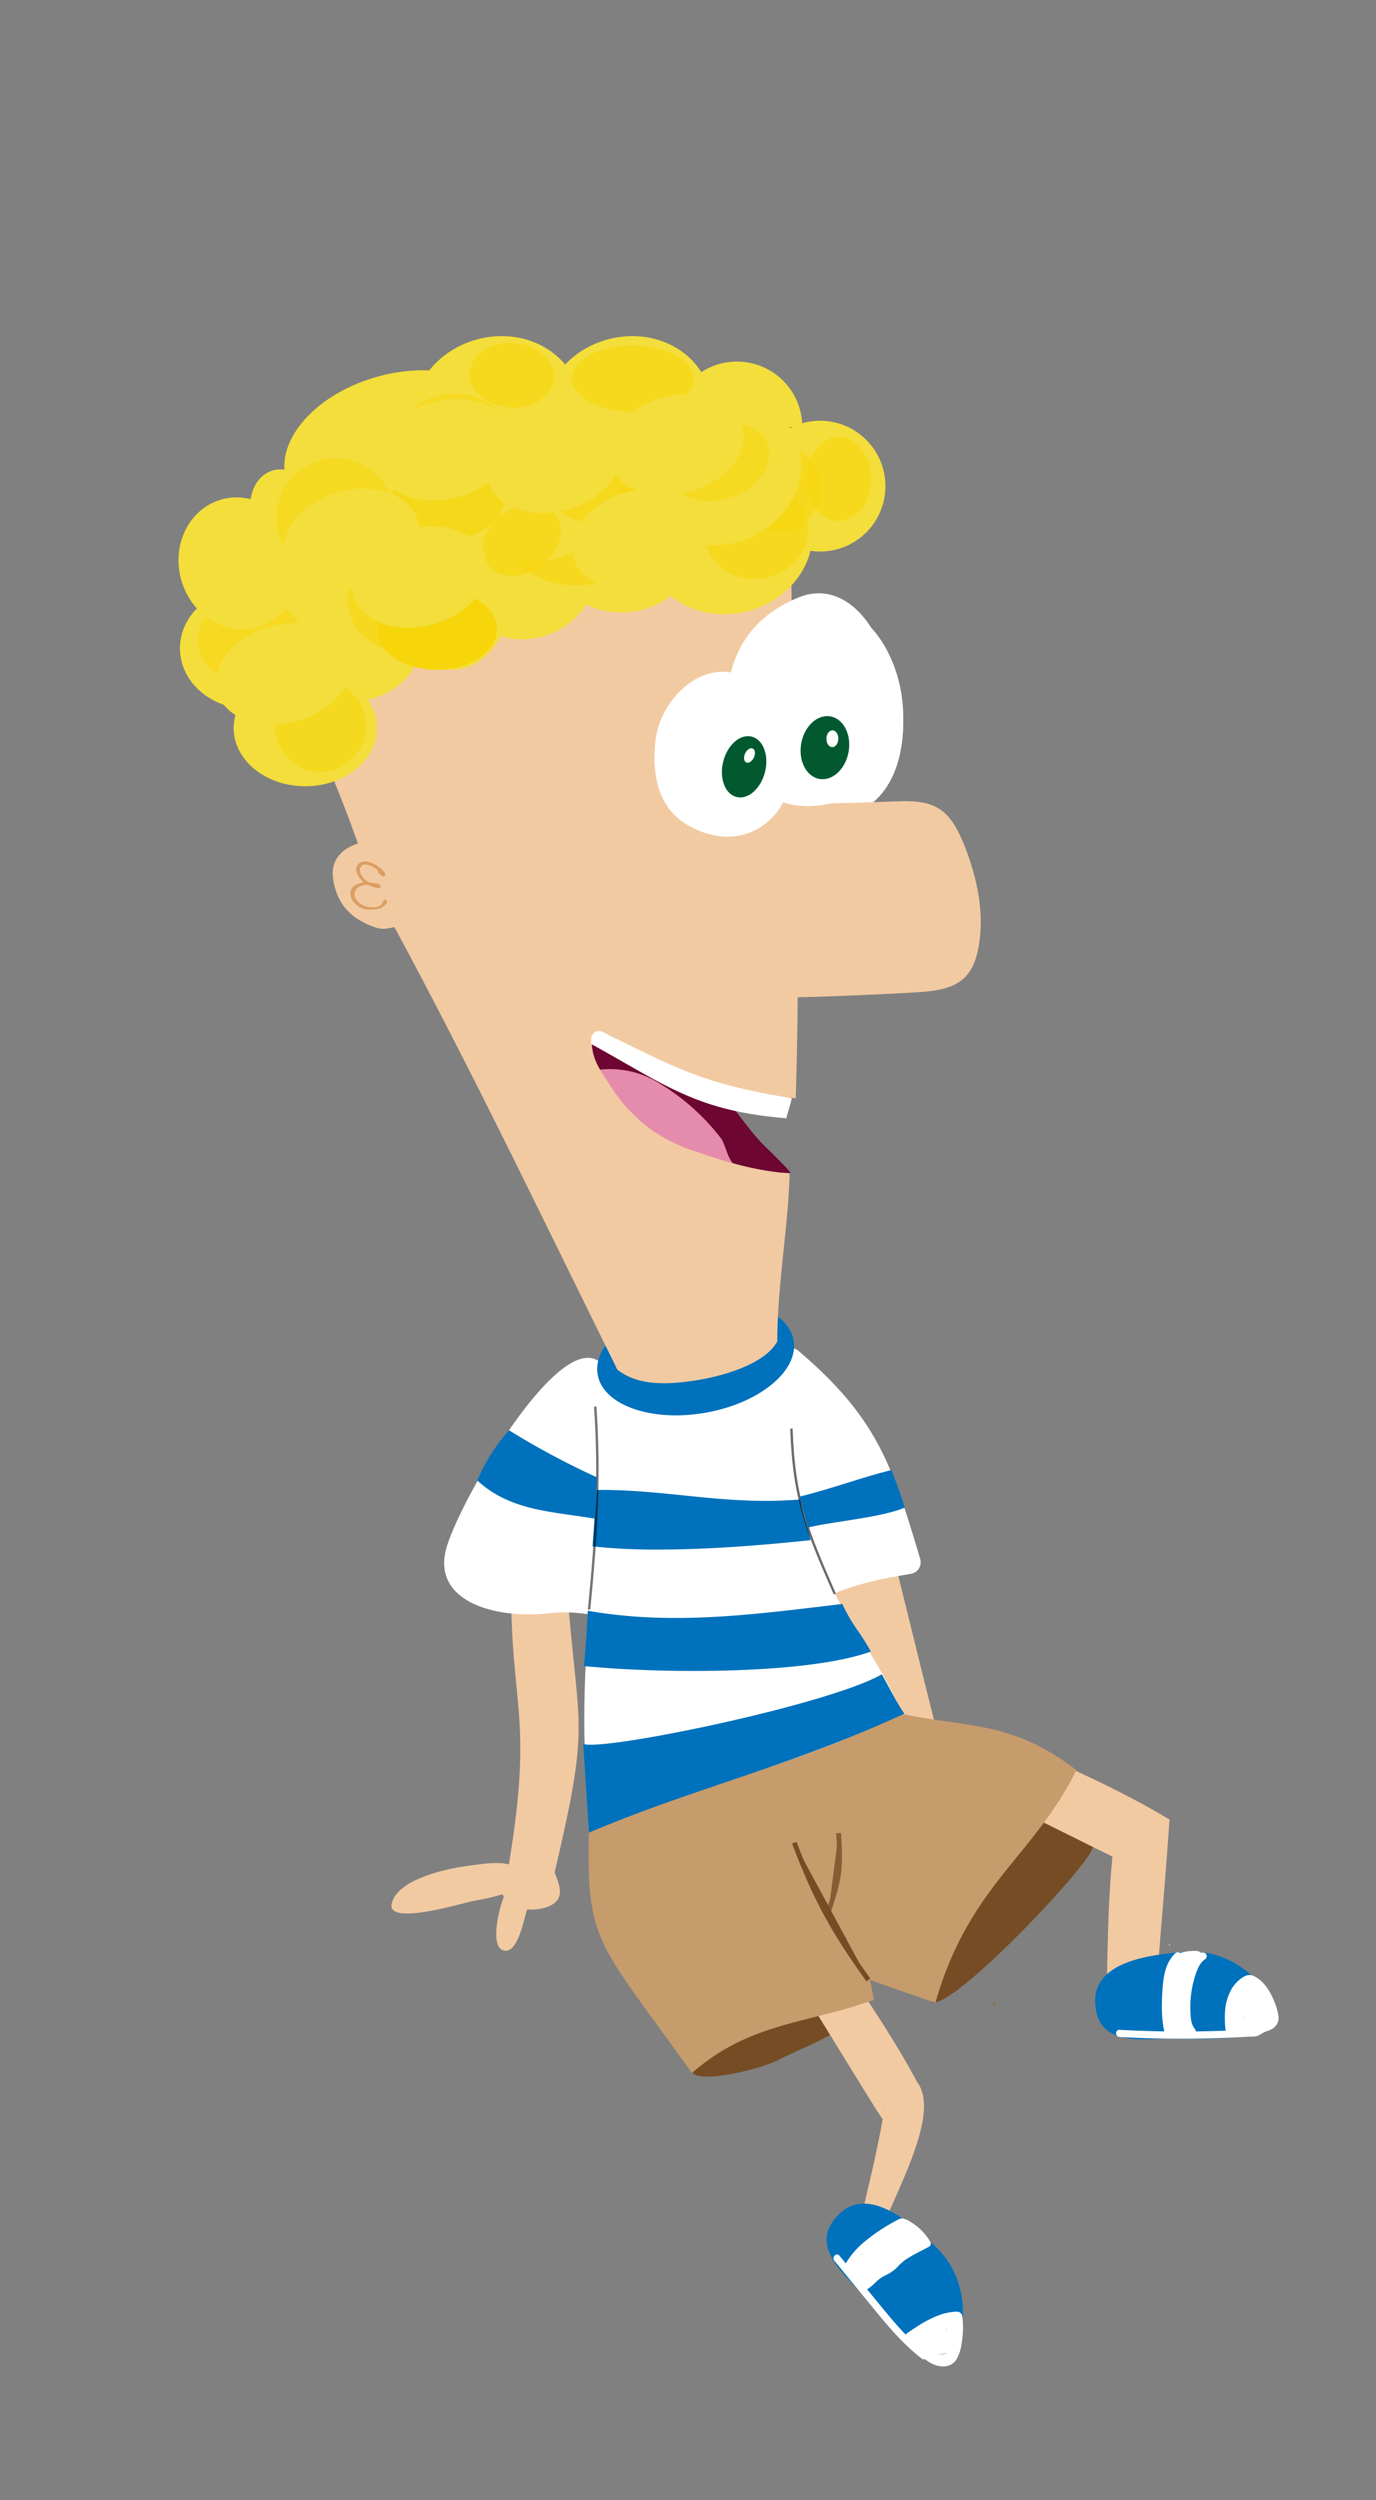 <svg xmlns="http://www.w3.org/2000/svg" viewBox="0 0 575 1044"><rect x="0" y="0" width="575" height="1044" fill="#808080" stroke="none"/><defs><style>.cls-1{fill:#f2caa2;}.cls-2{fill:#754c24;}.cls-3{fill:#0071bc;}.cls-4{fill:#fff;}.cls-5{fill:#c69c6d;}.cls-6{opacity:0.55;}.cls-7{opacity:0.58;}.cls-8{fill:#8e6d4c;}.cls-9{opacity:0.79;}.cls-10{fill:#025930;}.cls-11{fill:#6d0630;}.cls-12{fill:#e58cac;}.cls-13{fill:#f4de3b;}.cls-14{opacity:0.59;}.cls-15{fill:#f7d50b;}.cls-16{opacity:0.6;}.cls-17{opacity:0.65;}.cls-18{opacity:0.56;}.cls-19{opacity:0.66;}.cls-20{opacity:0.62;}.cls-21{opacity:0.54;}.cls-22{fill:#db9e61;}</style></defs><g id="Layer_56" data-name="Layer 56"><path class="cls-1" d="M231.5,783.08c-6.3-1.6-12.84-.92-19.17-2.53,10.93-65.09.81-66.48,1.24-121.1,7.77.26,15.44,1.81,23.21,2.2C241.67,725.06,247,717.11,231.5,783.08Z"/><path class="cls-1" d="M405.94,777.6c-7,1.9-13.94,4.21-21,6.06-13.07-40.43-35.27-100.87-41.32-141.54,9-1.49,17.74-2.53,26.66-4.45C382.09,684.51,393,731.28,405.94,777.6Z"/><path class="cls-2" d="M355.24,841.44c-1.84-6-31.19,3.58-34.92,5.8s-33.76,11.54-31.4,17.65,31.21-1.62,36.15-4.6S357.09,847.39,355.24,841.44Z"/><path class="cls-2" d="M420.36,780c-4.74,6.66-38,49.26-31.25,55.74s72.52-63.25,67.34-65.17-15.95-16.9-19.88-11.43S425.09,773.33,420.36,780Z"/><path class="cls-1" d="M369,880.43l.15.24-.71.39a2.23,2.23,0,0,0,0-.23C368.6,880.7,368.81,880.57,369,880.43Z"/><path class="cls-1" d="M369.93,880.25l-.28.15s0-.09,0-.13Z"/><path class="cls-1" d="M383.27,869.47h0c-16.81-31.68-49.06-74.38-69.64-103.63-4.61,3-9,6.36-13.54,9.4,22.91,35.08,44.46,71,66.69,106.71l0,0c.79.94,1.35,2.08,2.06,3.09.06-.27.1-.54.15-.81.05.28.09.56.13.84a.66.66,0,0,1-.17.12l-.11-.15c-2.86,16.07-6.9,31.9-10.58,47.8a18,18,0,0,0,4,.82l0-.14c1.59.5,3.17,1,4.78,1.47C372.87,917.2,393.59,883.31,383.27,869.47Zm-14.12,11.2-.71.39a2.23,2.23,0,0,0,0-.23c.2-.13.41-.26.6-.4l.15.24.5-.27s0-.09,0-.13l.26,0-.28.15-.15.89C369.39,881.08,369.27,880.87,369.15,880.67Z"/><path class="cls-1" d="M369,880.43l.15.24-.71.39a2.23,2.23,0,0,0,0-.23C368.6,880.7,368.81,880.57,369,880.43Z"/><path class="cls-1" d="M369.15,880.67l.5-.27-.15.89C369.39,881.08,369.27,880.87,369.15,880.67Z"/><path class="cls-1" d="M369.93,880.25l-.28.15s0-.09,0-.13Z"/><path class="cls-1" d="M369,884.28c.05.28.09.56.13.84a.66.66,0,0,1-.17.12l-.11-.15C368.9,884.82,368.94,884.55,369,884.28Z"/><path class="cls-1" d="M369.93,880.25l-.28.15s0-.09,0-.13Z"/><path class="cls-1" d="M366.75,882l0,0,0,0Z"/><path class="cls-1" d="M369,884.28c.05.28.09.56.13.84a.66.66,0,0,1-.17.12l-.11-.15C368.9,884.82,368.94,884.55,369,884.28Z"/><path class="cls-1" d="M369.15,880.67l-.71.39a2.23,2.23,0,0,0,0-.23c.2-.13.41-.26.6-.4Z"/><path class="cls-1" d="M488.76,811.8l.24.16c-.16.2-.32.42-.47.65,0-.05-.08-.12-.14-.19C488.52,812.22,488.65,812,488.76,811.8Z"/><path class="cls-1" d="M489.52,811.24c-.06.07-.12.16-.19.26s0-.09,0-.13Z"/><path class="cls-1" d="M490.42,815.28l.48.7a.77.77,0,0,1-.1.18l-.17-.08C490.57,815.81,490.49,815.54,490.42,815.28Z"/><path class="cls-1" d="M489.52,811.24c-.06.07-.12.16-.19.26s0-.09,0-.13Z"/><path class="cls-1" d="M487.39,814.15l.05,0-.06,0Z"/><path class="cls-1" d="M490.42,815.28l.48.7a.77.77,0,0,1-.1.18l-.17-.08C490.57,815.81,490.49,815.54,490.42,815.28Z"/><path class="cls-1" d="M489,812c-.16.2-.32.42-.47.65,0-.05-.08-.12-.14-.19.13-.2.26-.41.37-.62Z"/><path class="cls-1" d="M355.54,708.84a24.36,24.36,0,0,1,1.15-8.5l-2.38-1c-2.81,6-5.16,12.16-7.92,18.17q6.93,3.21,13.85,6.48A31.09,31.09,0,0,1,355.54,708.84Z"/><path class="cls-1" d="M416.94,725.13c-5.18,8.24-14.7,13.89-24.49,13.89l-1,0c28.25,13.78,56.35,27.92,84.7,41.85,3.88-7.31,8.34-14,12.58-21C469.69,748.23,443.33,736.27,416.94,725.13Z"/><path class="cls-1" d="M462.55,826.35c8.88,1.27,15.29,5.21,19.76,13.06a7.83,7.83,0,0,1,.34.79c1.6-26.9,4.31-53.66,6.06-80.54a157.33,157.33,0,0,1-21.47-1.28C463.22,781,463.12,803.53,462.55,826.35Z"/><path class="cls-3" d="M391.45,938.67c11,10.76,14.15,27.79,7.34,44.1S364.71,962.68,357.51,955s-19.08-18.76-6.74-30.53S380.46,927.91,391.45,938.67Z"/><path class="cls-3" d="M495.09,815.06c15.33-1.22,30.26,7.57,38.08,23.41S495.64,851,485.1,851.37s-26.67,2.06-27.45-15S479.76,816.28,495.09,815.06Z"/><path class="cls-4" d="M348.67,944.07q9.16,11.16,18.34,22.33c5.53,6.7,11.27,13.24,18.19,18.54,1.53,1.18,3-1.43,1.52-2.59-6.82-5.22-12.44-11.82-17.87-18.42q-9.06-11-18.06-22c-1.22-1.5-3.34.64-2.12,2.12Z"/><path class="cls-4" d="M380.48,976.88a81.15,81.15,0,0,1,9.08-5.68,30.38,30.38,0,0,1,4.75-2,25.49,25.49,0,0,1,2.57-.66c.39-.08.78-.15,1.18-.2a8.25,8.25,0,0,0,1.42-.12h.18c.46,0,.3-.18-.47-.6a2.43,2.43,0,0,0,.05.4c0,.45.1.93.13,1.37.07,1,.09,2,.08,3a32.65,32.65,0,0,1-.57,5.84c-.57,3-1.27,7.14-5.15,7-3.27-.13-6.37-3.06-8.45-5.35a23.08,23.08,0,0,1-1.64-2q-.36-.51-.69-1l-.28-.45-.27-.46-.2.57a15.7,15.7,0,0,0,2.2-1q1.28-.61,2.52-1.29c1.65-.91,3.22-1.91,4.78-3a11.94,11.94,0,0,1,4.5-2.29,2.59,2.59,0,0,1,2,.27c.49.44.17,1.64.12,2.24q-.23,2.91-.69,5.79c-.25,1.56-.38,3.64-1.5,4.87s-3.39,1.13-4.82.72c-3.74-1.06-3.85-5.36-3.85-8.56a1.51,1.51,0,0,0-2.56-1.06c-1.88,2.1-1.63,4.83-1.12,7.41l2.74-1.15c-.79-1.6-1.8-3.9.32-4.83a64.05,64.05,0,0,0,6.32-2.73c.95-.54,1.83-1.27,2.82-1.74,1.18-.56.92.25.93,1.24v4c0,1,.28,2.44-.17,3.33-.35.69-1.42.81-2.09,1a6.15,6.15,0,0,1-2.66.21c-1.75-.36-1.68-3.12-1.58-4.53a2.41,2.41,0,0,1,.76-1.86c.84-.6,2.25-.29,3.23-.5.34-.08,1.2-.25,1.4-.52l.1-.05c-.33-.26-.46-.27-.38,0,0,0,0,.34,0,.37a14.08,14.08,0,0,1-.32,4c-.14.67-.35,2.39-1.16,1.26a4,4,0,0,1-.48-1.67,6.17,6.17,0,0,1-.08-.62c0-.17.07-.83.05-.89s-1.69.56-.56-.34a7.27,7.27,0,0,0,0,1c0,.49-.11,1.55.11,1.83.1.12.11-.15.11-.11s-.24-.51-.15-.27a4.18,4.18,0,0,1,.05-1.86c.17-1.32-1.74-1.94-2.56-1.06a5.59,5.59,0,0,0-1.28,5.73c.64,1.8,3.54,1,2.89-.8a2.6,2.6,0,0,1,.51-2.81l-2.56-1.06c-.23,1.79-.06,3.83,1.72,4.78a2.76,2.76,0,0,0,4.11-1.79,13.82,13.82,0,0,0,0-3.15,3.14,3.14,0,0,0-1-2.6,2.85,2.85,0,0,0-4.26,1.43,7.48,7.48,0,0,0,.74,5.77,3.48,3.48,0,0,0,4.86,1.31c1.61-1.12,1.85-3.45,2.06-5.24s.53-4.13-.78-5.47a2.56,2.56,0,0,0-2.54-.63c-.41.11-.78.36-1.18.49a7.58,7.58,0,0,1-1.65.17,4.75,4.75,0,0,0-4.27,2.57,8.88,8.88,0,0,0-.5,4.84c.24,1.87.69,3.75,2.48,4.73a7.36,7.36,0,0,0,4.9.36c1.69-.33,3.54-.86,4.44-2.47s.59-4.16.58-6.06c0-1.08,0-2.15,0-3.23a4.5,4.5,0,0,0-.63-2.78c-1.42-2-3.94-1.25-5.64-.14a28.83,28.83,0,0,1-6.1,3.13c-2,.71-4,1.39-4.76,3.61s.24,4.3,1.16,6.15c.79,1.61,3.05.42,2.74-1.15-.27-1.39-.7-3.33.35-4.5l-2.56-1.06c0,4,.44,8.66,4.36,10.77a9.46,9.46,0,0,0,6.19.84,6,6,0,0,0,4.56-3.8,27.09,27.09,0,0,0,1.33-6.63c.15-1.19.29-2.39.39-3.6a8,8,0,0,0-.11-3.55c-.78-2-3.28-2.61-5.22-2.34-2.25.31-4.2,1.62-6,2.88a52.16,52.16,0,0,1-6.16,3.64c-1.59.8-4.55,1.46-4.33,3.76a6.54,6.54,0,0,0,1.45,2.86,28,28,0,0,0,2.08,2.66,25.87,25.87,0,0,0,5.08,4.43c3.63,2.4,8.95,3.23,11.7-.92a17.31,17.31,0,0,0,2.1-6.4,37.8,37.8,0,0,0,.64-7.43,33.3,33.3,0,0,0-.3-4.12,2.21,2.21,0,0,0-2.31-2,21.78,21.78,0,0,0-7.34,1.45c-4.91,1.76-9.27,4.68-13.54,7.63-1.58,1.08-.08,3.69,1.52,2.59Z"/><path class="cls-4" d="M377.33,929.52a21.58,21.58,0,0,1,8.85,8.17l.54-2.05c-4.82,2.6-9.92,4.82-13.73,8.86-1.82,1.93-4.16,2.75-6.35,4.13a16.07,16.07,0,0,0-2.61,2.11c-.81.78-1.85,2.2-3,2.53.25-.07.65.65,0-.24a9.19,9.19,0,0,0-.66-.74l-1.48-1.65L357.42,949c-.36-.41-1.52-1.3-1.58-1.81s.64-1.26.87-1.61c.32-.5.65-1,1-1.45a29.53,29.53,0,0,1,2.4-2.84,53.93,53.93,0,0,1,11.46-8.8c1.2-.72,2.41-1.43,3.62-2.12a8.83,8.83,0,0,1,1.58-1c.37,0,1.16.92,1.47,1.17,2.08,1.72,4.19,3.64,5.21,6.19l1.05-1.84c-.66.19-1.42-.93-1.81-1.34a26.19,26.19,0,0,0-2-1.91,28,28,0,0,0-4.37-3,1.52,1.52,0,0,0-2.26,1.29c-.11,2.05,1,3.7,2.36,5.15,1.09,1.21,2.84,2.54,2.88,4.31l1.11-1.45c.21-.08-.14-.33-.26-.47-.26-.32-.52-.64-.77-1l-1.56-1.92-3.11-3.85a1.53,1.53,0,0,0-1.82-.24c-2,.91-1.45,3.47-.56,5,1.07,1.81,2.74,3.59,2.76,5.8l1.5-1.5c-.52,0-1.05-1-1.31-1.35l-1.44-1.92-2.88-3.84c-.67-.9-2.51-1.06-2.74.36a7.74,7.74,0,0,0,1.77,6.07c1.24,1.66,2.88,3.1,3.29,5.22l2.5-1.46c-3.15-2.45-4.25-6.64-7.73-8.79a1.51,1.51,0,0,0-2.2,1.69,8.71,8.71,0,0,0,2.37,4.24c1.16,1.29,2.64,2.57,2.48,4.45l2.56-1.06a59.5,59.5,0,0,1-6.78-8.07,1.52,1.52,0,0,0-2.59,0c-1.43,2,.61,4.36,1.74,5.91a44.77,44.77,0,0,0,4.94,5.71l.3-2.36c-.61.33-1.64-1.54-1.93-1.9a18.63,18.63,0,0,0-2.47-2.63c-1.6-1.38-3.66-2.71-5.74-1.49l1.81,2.35a6.57,6.57,0,0,1,6.13-2.39,25.41,25.41,0,0,1,3.69,1.34,17,17,0,0,0,4.74.77c2.31.1,5.92.37,6.48-2.63a2.92,2.92,0,0,0-1.66-3c-1.28-.83-2.63-1.57-3.95-2.35-2.22-1.32-4.55-2.35-7-1-2.14,1.16-3.45,3.4-5.19,5-2.13,2-4.61,3.55-6.62,5.67-1.64,1.72-4.27,4.36-3.11,6.94a12.2,12.2,0,0,0,2.75,3.33c1.06,1,2.44,1.55,3.76.64s2.06-2.14,3.18-3.05a20,20,0,0,1,4-2.47,1.52,1.52,0,0,0,0-2.59l-3.6-2.56c-1-.7-2.08-1.47-3.3-.77-.93.53-1.1,1.5-1.69,2.29-.73,1-1.77,1.68-2.32,2.83-.93,1.94,0,4.66,2.44,4.72,1.43,0,2.23-1.29,3.07-2.25l3.11-3.56c.65-.74.55-2.33-.66-2.5a5.36,5.36,0,0,0-3.39.53c-1.72.9-.2,3.49,1.51,2.59a1.86,1.86,0,0,1,1.08-.23l-.66-2.51-3.44,3.93c-.12.14-.83.74-.81.93.39.18.51.2.36.07a.08.08,0,0,1,0-.13c.15-.15.24-.55.4-.75a9,9,0,0,1,.8-.84,8.14,8.14,0,0,0,1.23-1.46,3.7,3.7,0,0,0,.38-.74c.06-.13.13-.26.2-.39l-.61.27a15.05,15.05,0,0,0,2.2,1.56l2.21,1.56v-2.59a22.34,22.34,0,0,0-5.23,3.47c-.36.31-.71.64-1,1s-.83,1.15-1.08,1.18c.43-.05-.43-.78-.52-.88-.37-.4-.76-.79-1.12-1.21s-.59-.65-.33-1.21a7.37,7.37,0,0,1,.85-1.24,21.45,21.45,0,0,1,2.49-2.73c1.58-1.47,3.37-2.71,5-4.13s2.68-3,4.15-4.33a3.31,3.31,0,0,1,2.07-1.06,6.21,6.21,0,0,1,3,1.28c.92.55,1.84,1.1,2.77,1.64.11.07,1.52.87,1.43.55.07.26-1.3.26-1.45.26a17.41,17.41,0,0,1-7-1.07,10.79,10.79,0,0,0-6.54-1,9.4,9.4,0,0,0-5.27,3.14c-1,1.25.27,3.27,1.82,2.36.75-.44,2.09,1,2.58,1.45a18.73,18.73,0,0,1,2.34,2.69c1.27,1.72,3.09,3,5.22,1.88a1.51,1.51,0,0,0,.31-2.35,43.79,43.79,0,0,1-3.61-4c-.38-.47-3-3.5-2.6-4h-2.59a64,64,0,0,0,7.25,8.67,1.52,1.52,0,0,0,2.56-1.06,7.16,7.16,0,0,0-2-5.11c-1.14-1.37-2.61-2.52-2.93-4.38l-2.2,1.7c3.16,2,4.2,6.05,7.12,8.32a1.51,1.51,0,0,0,2.51-1.45,10.59,10.59,0,0,0-2.52-4.65c-1.13-1.38-2.86-3.1-2.54-5l-2.74.35,4,5.38c1.12,1.48,2.13,3.18,4.19,3.22a1.52,1.52,0,0,0,1.5-1.5,9.29,9.29,0,0,0-1.52-4.72c-.43-.72-.91-1.4-1.35-2.11a6,6,0,0,1-.58-1,1.92,1.92,0,0,1-.15-.48c0-.29,0-.26-.08.1l-1.82-.23,4.35,5.39c1,1.26,2.33,3.36,4.26,2.59a1.54,1.54,0,0,0,1.1-1.44c0-2.09-1.22-3.68-2.58-5.16-1.11-1.21-2.76-2.5-2.66-4.3l-2.26,1.3a24.43,24.43,0,0,1,5.35,4c1.44,1.44,2.91,3.24,5.17,2.57a1.5,1.5,0,0,0,1-1.84,17.75,17.75,0,0,0-5.07-6.75,19,19,0,0,0-3.24-2.56c-1.37-.71-2.64.14-3.83.81a76,76,0,0,0-14.4,9.89,35.49,35.49,0,0,0-5.58,6.52c-.78,1.2-1.77,2.58-1.3,4.09s2,2.73,3,3.86a32.73,32.73,0,0,0,3.57,3.95c1.24,1,2.52.48,3.71-.34a26.94,26.94,0,0,0,3.19-2.86,15.59,15.59,0,0,1,3.7-2.46,18,18,0,0,0,4.4-2.91,27.64,27.64,0,0,1,3.72-3.46c3.14-2.12,6.66-3.74,10-5.53a1.52,1.52,0,0,0,.53-2.05,24.51,24.51,0,0,0-9.93-9.25c-1.72-.86-3.24,1.72-1.51,2.59Z"/><path class="cls-4" d="M467.84,850.63a467.67,467.67,0,0,0,55.28-.22c1.92-.12,1.94-3.12,0-3a467.67,467.67,0,0,1-55.28.22c-1.93-.11-1.92,2.89,0,3Z"/><path class="cls-4" d="M515.06,847.51c-.65-6.72-.58-15.58,6.1-19.46a1.42,1.42,0,0,1,1.89,0,11.12,11.12,0,0,1,1.94,1.4,15.36,15.36,0,0,1,2.83,3.54,26.69,26.69,0,0,1,2.06,4.4,20.39,20.39,0,0,1,1.36,4.7c.17,1.66-.73,2.41-2.16,3-.69.27-1.39.51-2.08.81s-1.48.91-2.27,1.27a4.35,4.35,0,0,1-2.76,0l-3.15-.73-1.26-.29a3.41,3.41,0,0,1-1-.26c-.34-.36-.08-1.92-.08-2.4,0-3.8.44-7.44,2.61-10.66a10.64,10.64,0,0,1,3.5-3.56c.39-.18.36-.17.73.11a10.07,10.07,0,0,1,.87.72,15.65,15.65,0,0,1,1.73,1.82,15.22,15.22,0,0,1,3.25,11c-.07.69,0,1.35-.71,1.61a27.51,27.51,0,0,1-6.09,1.28c-1,.13-2,.23-3,.27-.72,0-1.36.14-1.61-.64a16,16,0,0,1-.32-5.53,24.63,24.63,0,0,1,.94-5.52c.43-1.53.95-3.73,2.13-4.87s2.79-.2,3.6.8a13.39,13.39,0,0,1,2,5.08,33.37,33.37,0,0,1,1,5.61c.14,1.67-.27,2.76-2,3.1a7.28,7.28,0,0,1-4.1-.42c-1.56-.69-2-2.11-1.93-3.72a18.65,18.65,0,0,1,1.07-5.05,6.29,6.29,0,0,1,1.22-2.13c.34-.37,1.32-1.3,1.92-1.15.08,0-.13-.16.05,0s.11.24.15.34a4.68,4.68,0,0,1,.2.9c.21,1.1.39,2.19.57,3.29.3,1.91.89,4.13.65,6.07-.18,1.42-1.39,2-2.65,2.37a13.46,13.46,0,0,1-2,.39c-.16,0-.32,0-.47,0-.81.15-.19-.09-.14.08a4.77,4.77,0,0,1,0-1.31,20.12,20.12,0,0,1,2.93-10.38,6,6,0,0,0,.73-1.13c.11-.36.58-.18-.36-.31-1.21-.18-.41-.19-.45.09a6.19,6.19,0,0,0,.27,1.29c.1.55.19,1.1.25,1.66a21.7,21.7,0,0,1,.13,5.34,3.69,3.69,0,0,1-1.76,3.07l2,.54a9.14,9.14,0,0,1,.39-8.82l-2.74-.36a29.52,29.52,0,0,1,.33,7.74c-.15,1.92,2.85,1.91,3,0A32.5,32.5,0,0,0,524,834c-.23-1.33-2.12-1.39-2.74-.36a12.22,12.22,0,0,0-.39,11.85,1.52,1.52,0,0,0,2,.53c4.24-2.1,3.51-8.42,3-12.23-.25-1.82-.93-5.68-3.73-4.4-1,.47-1.68,1.74-2.24,2.68a23.57,23.57,0,0,0-3.22,10.77c-.1,2.18-.07,5.12,2.81,5.2a11.27,11.27,0,0,0,6-1.57,5.76,5.76,0,0,0,2.43-5.74c-.26-2.83-.73-5.66-1.24-8.45-.43-2.31-1.76-4.16-4.38-3.46a7.48,7.48,0,0,0-4.71,4.59,18.87,18.87,0,0,0-1.47,7.1,6.25,6.25,0,0,0,3.15,5.64,10.22,10.22,0,0,0,6.23.94,5.19,5.19,0,0,0,4.56-3.78c.57-2.4-.22-5.34-.77-7.69-1-4.11-3-10.57-8.56-9.47-2.48.49-3.55,2.86-4.39,5a28.28,28.28,0,0,0-1.79,7.59,20.94,20.94,0,0,0,.34,7.53c.78,2.79,3.31,3,5.79,2.75a45.28,45.28,0,0,0,8.25-1.46,4,4,0,0,0,2.62-1.7,8.29,8.29,0,0,0,.69-3.41,18.45,18.45,0,0,0-4.07-12.48c-1.2-1.5-3.26-3.93-5.37-3.87a5.42,5.42,0,0,0-3,1.59,17.28,17.28,0,0,0-2.55,2.65c-3.29,4.24-3.82,9.27-3.75,14.48a4.51,4.51,0,0,0,.76,3c.85,1,2.17,1.16,3.37,1.44,2.4.55,5.31,1.7,7.76.92,1.12-.36,2-1.16,3.08-1.62s2-.69,2.89-1.17a5.32,5.32,0,0,0,2.86-5.62,25,25,0,0,0-1.91-6.39,24.72,24.72,0,0,0-3.31-5.94,14.57,14.57,0,0,0-5-4.24c-2.27-1.11-4.22,0-6,1.48-3.84,3.11-5.6,8-6.06,12.78a42.78,42.78,0,0,0,.17,8.08c.18,1.91,3.18,1.93,3,0Z"/><path class="cls-4" d="M491.2,815.6c-3.92,3.62-4.93,9-5.33,14.11-.48,6.27-.69,12.73.74,18.89a1.53,1.53,0,0,0,1.44,1.11h10.11a1.52,1.52,0,0,0,1.07-2.56c-1.52-1.84-1.66-4.49-1.77-6.76a44,44,0,0,1,.39-8.43,43.4,43.4,0,0,1,1.9-7.87c.76-2.23,1.81-4.55,3.81-5.92a1.52,1.52,0,0,0-.76-2.8,23.09,23.09,0,0,0-5,.39,1.47,1.47,0,0,0-1.07,1.64,1.52,1.52,0,0,0,1.47,1.3,5.82,5.82,0,0,0,3.4-.63,1.53,1.53,0,0,0,.69-1.7c-.39-1.51-1.85-1.78-3.21-1.69a21.15,21.15,0,0,0-5.27.67c-2.62.9-4.6,4.32-2.18,6.57a1.54,1.54,0,0,0,2.12,0,10.54,10.54,0,0,1,5.18-2.49l-1.85-1c.35,1.42-4.1,1.42-4.91,1.71a4.1,4.1,0,0,0-3,4,1.53,1.53,0,0,0,1.9,1.44,39.59,39.59,0,0,0,6-2.06l-2.21-.89c.46,1.08-3.3,1-3.95,1.25a3.77,3.77,0,0,0-2.76,3.37,1.51,1.51,0,0,0,1.1,1.45,4.06,4.06,0,0,0,3.46-.66,7.9,7.9,0,0,0,1.49-.91c.07-.08.2-.06.27-.13l-.33-.28a.58.58,0,0,1,0,.43c-.53.49-1.25.39-1.94.42a5.85,5.85,0,0,0-2.79.65,3.11,3.11,0,0,0-1.35,3.77,2.76,2.76,0,0,0,2.94,1.55,9,9,0,0,0,1.76-.41,4.54,4.54,0,0,0,.85-.23h.05c.08-.2,0-.39-.33-.56.1,0-.85.46-.83.45-.34.1-.69.15-1,.26a4.37,4.37,0,0,0-2.08,1.22c-1.2,1.38-.83,3.22-.13,4.73l2.59-1.52c-.61-.9-2-2.68-1.09-3.8l-2.5-1.46A40.17,40.17,0,0,0,488,844c.21,1.6.4,3.47,2.27,3.92a13.83,13.83,0,0,0,5.57-.4,1.51,1.51,0,0,0,1-1.85,46.61,46.61,0,0,1-2-10.26,1.56,1.56,0,0,0-1.1-1.45c-2.46-.65-3.46,1.71-3.43,3.73,0,2.67.18,5.34.39,8a1.51,1.51,0,0,0,2.25,1.3l1-.67c1.62-1,.11-3.64-1.51-2.59l-1,.67,2.26,1.29c-.13-1.61-.23-3.22-.3-4.84,0-.73-.06-1.46-.07-2.19,0-.4,0-.81,0-1.21v-.39q.25-.64-.36-.21l-1.1-1.44A49.61,49.61,0,0,0,494,846.47l1.05-1.85a18.36,18.36,0,0,1-2.08.33c-.4,0-1.65.29-1.94.07.3.23.08-.07.1-.26a6.5,6.5,0,0,0-.17-1.23c-.08-.7-.15-1.4-.19-2.1a37.55,37.55,0,0,1,.45-8.47c.22-1.3-1.45-2.74-2.51-1.46-2,2.4-.94,5.12.62,7.44a1.5,1.5,0,0,0,2.59-1.52c-.49-1-.24-1.36.76-1.63a6.21,6.21,0,0,0,2.31-.93,2.85,2.85,0,0,0,.93-3.94c-.8-1.16-2.16-1.19-3.4-.89a11,11,0,0,0-1.61.46c-.25.11-.47-.14-.16.19s.68-.09,1.1-.15c1.66-.23,3.28.05,4.54-1.35a3.5,3.5,0,0,0,0-4.56,3.12,3.12,0,0,0-3.55-.2c-.73.35-1.92,1.61-2.76,1.33l1.11,1.44c0-.63,1.42-.65,1.84-.69a7.74,7.74,0,0,0,2.9-.59,3.4,3.4,0,0,0,1.87-4.14,1.55,1.55,0,0,0-2.21-.9,35.81,35.81,0,0,1-5.27,1.76l1.9,1.45c-.08-1,1.17-1.26,2-1.37a13.53,13.53,0,0,0,3.22-.58,3.94,3.94,0,0,0,2.61-4.54,1.53,1.53,0,0,0-1.85-1.05,13.43,13.43,0,0,0-6.5,3.26h2.12c-1-.92,1.23-1.7,1.81-1.8s1.42-.15,2.12-.21l1.4-.11.47,0c.46.06.41-.09-.16-.47l.69-1.69a3.11,3.11,0,0,1-1.88.22l.4,2.95a19.51,19.51,0,0,1,4.18-.28l-.76-2.79a13.54,13.54,0,0,0-4.78,6.61,42.06,42.06,0,0,0-2.37,9.43,46.3,46.3,0,0,0-.37,9.7c.2,2.88.7,5.66,2.58,7.95l1.06-2.56H488.05l1.45,1.1c-1.31-5.67-1.06-11.58-.68-17.35.3-4.53,1-9.5,4.5-12.74,1.42-1.31-.7-3.43-2.12-2.12Z"/><rect class="cls-5" x="311" y="723" width="48" height="34"/><path class="cls-5" d="M284.86,795.05c22.07-30.69,62.57-46.66,74.77-84.09,33.8,13.3,56.93,3.25,89.49,28.37-17.93,36-44.53,47.69-58.61,96.32C354.66,823.65,319.7,809.71,284.86,795.05Z"/><path class="cls-5" d="M390.85,836.29l-.49-.17c-31-10.36-63.58-22.89-105.69-40.61l-.58-.24.36-.51c8.88-12.34,20.86-22.43,32.46-32.19,17.19-14.48,35-29.46,42.25-51.77l.16-.5.49.19c13.21,5.2,24.78,6.81,36,8.38,17.37,2.43,33.77,4.72,53.66,20.07l.32.25-.18.37c-7.2,14.43-15.94,25.16-24.39,35.53-12.67,15.55-25.77,31.63-34.19,60.7ZM285.63,794.83c41.6,17.49,73.89,29.9,104.55,40.18,8.48-29,21.56-45,34.22-60.55,8.35-10.24,17-20.83,24.09-35-19.53-15-35.72-17.23-52.86-19.62-11.1-1.55-22.58-3.16-35.69-8.25-7.46,22.31-25.21,37.26-42.39,51.72C306.17,772.92,294.4,782.83,285.63,794.83Z"/><path class="cls-5" d="M364.53,834.73c-28.1,10-51.5,9.4-75.31,30.17-44.94-62.78-44-52.2-42-122.94,25.89-3.46,42.6,1,69.32-8C332.48,761.18,360.05,802.63,364.53,834.73Z"/><path class="cls-5" d="M289.13,865.64l-.32-.45c-5.07-7.08-9.56-13.24-13.52-18.67-30.41-41.68-30.41-41.68-28.76-99.39l.16-5.61.43,0a225,225,0,0,1,25.81-1.67c13.66-.33,26.57-.65,43.41-6.35l.39-.14.2.36c2.38,4.05,5,8.41,7.79,13,16.25,27,36.48,60.54,40.3,88l.06.4-.39.14c-8.62,3.07-16.78,5.13-24.68,7.13-17.5,4.43-34,8.62-50.47,22.95ZM247.67,742.4l-.14,4.75c-1.64,57.38-1.64,57.38,28.56,98.78,3.88,5.32,8.27,11.34,13.21,18.24,16.48-14.2,33-18.38,50.47-22.81,7.75-2,15.76-4,24.2-7C360,807.25,340,774,323.86,747.21c-2.7-4.48-5.26-8.73-7.58-12.69-16.8,5.64-29.69,6-43.33,6.28A230.44,230.44,0,0,0,247.67,742.4Z"/><path class="cls-4" d="M380.68,657.2c-12.91,2.24-22.6,4-34.89,9.44a4.89,4.89,0,0,1-6.52-2.67c-9.22-23.08-8.77-48.82-17.41-71.93a4.84,4.84,0,0,1,2.28-5.94c7.75-4.11.53-10.61,1.52-18.93a4.86,4.86,0,0,1,8-3.06c32.63,27.81,39,47.08,50.87,86.89A4.88,4.88,0,0,1,380.68,657.2Z"/><path class="cls-4" d="M186.73,645.77c-6.8,22.2,18.56,30.67,43.51,27.85s43.64,15,35.88-13.42S268,594.92,253,571.47,193.52,623.57,186.73,645.77Z"/><path class="cls-4" d="M376.73,715.22c-41,21.7-87.54,30.47-129.67,49.58-9.68-77.17,8.66-122.9.4-191.12,32.81,6.73,51.4,7.82,84.06-1C324,650.87,358.73,672.68,376.73,715.22Z"/><path class="cls-3" d="M338.16,642.65c-26.89,2.93-63.38,5.61-90,2.65.62-7.54,1-15.09,1.78-22.62,28.56-.29,53.79,6.55,84.11,4C334.75,632.2,337,637.23,338.16,642.65Z"/><path class="cls-3" d="M275,647.09a248.67,248.67,0,0,1-26.88-1.29l-.49-.06,0-.48c.22-2.77.41-5.55.6-8.32.32-4.69.66-9.55,1.18-14.31l0-.44h.45c12.31-.12,24.19,1.09,35.69,2.27,15.31,1.56,31.13,3.18,48.38,1.73l.47,0,.06.47a57.56,57.56,0,0,0,2.29,9.2c.67,2.18,1.36,4.44,1.86,6.74l.11.54-.55.06C320,645.14,296.57,647.09,275,647.09Zm-26.29-2.23c26.62,2.87,62.88.17,88.89-2.64-.48-2.08-1.11-4.13-1.72-6.12a61.19,61.19,0,0,1-2.25-8.89c-17.15,1.39-32.88-.21-48.09-1.77-11.33-1.16-23-2.35-35.14-2.26-.49,4.6-.81,9.29-1.12,13.83C249.05,639.62,248.87,642.24,248.66,644.86Z"/><path class="cls-3" d="M363.23,689.43c-27.72,9.63-88.65,8.81-118.68,5.86.74-7.39,1.14-14.69,1.55-22.1,36.11,6.26,70.87,1.19,105.64-2.88C354.7,677.23,359.7,682.83,363.23,689.43Z"/><path class="cls-3" d="M289.86,697.77c-16.92,0-33.16-.79-45.36-2l-.5,0,.05-.5c.71-7.1,1.11-13.91,1.55-22.08l0-.56.55.09c33.17,5.75,65.71,1.87,97.19-1.89l8.31-1,.37,0,.15.34a68.86,68.86,0,0,0,6.46,11c1.72,2.57,3.51,5.23,5,8l.28.51-.56.19C346.75,695.69,317.4,697.77,289.86,697.77Zm-44.77-2.93c31.88,3.07,90.56,3.35,117.42-5.69-1.42-2.57-3.08-5-4.68-7.43a71.49,71.49,0,0,1-6.4-10.87l-7.94.94c-31.37,3.75-63.81,7.62-96.92,2C246.14,681.52,245.76,688.06,245.09,694.84Z"/><path class="cls-3" d="M368.27,699.89c-22.67,12.53-112.92,31-124,29,.83,11.88,1.49,23.77,2.34,35.65,43.06-18.29,82.68-27.12,130.52-49.12C373.8,710.45,371.18,705.12,368.27,699.89Z"/><path class="cls-3" d="M246.15,765.29l-.05-.69c-.45-6.29-.85-12.67-1.24-18.85-.35-5.6-.7-11.21-1.1-16.8l0-.65.63.12c11.6,2.1,101.19-16.54,123.68-29l.43-.24.25.44c.82,1.48,1.62,3,2.42,4.45,2,3.69,4,7.51,6.41,11.06l.32.49-.53.24c-26.63,12.25-50.83,20.46-74.23,28.4C284,750.78,265.89,756.91,246.79,765Zm-1.35-35.8c.38,5.4.72,10.8,1.06,16.19.37,6,.76,12.09,1.19,18.15,18.89-8,36.79-14.06,55.72-20.49,23.23-7.88,47.24-16,73.61-28.11-2.25-3.46-4.22-7.11-6.13-10.66-.72-1.33-1.44-2.67-2.18-4C345.17,712.84,258.68,730.91,244.8,729.49Z"/><g class="cls-6"><path d="M246.67,672.17l-1-.1c3.16-32.63,4.51-55.8,2.56-84.67l1-.07C251.18,616.28,249.83,639.48,246.67,672.17Z"/></g><g class="cls-7"><path d="M348.38,665.8c-11.44-26.15-17.18-39.27-18.16-69.25l1,0c1,29.79,6.69,42.85,18.07,68.88Z"/></g><path class="cls-3" d="M248,633.59c-17.24-2.88-34.5-3.22-48-15.52a77.39,77.39,0,0,1,12.76-20.16,331,331,0,0,0,36.12,19.32C248.49,622.7,248.91,628.15,248,633.59Z"/><path class="cls-3" d="M248.43,634.16l-.49-.08c-2.91-.48-5.85-.9-8.7-1.31-14.51-2.06-28.22-4-39.54-14.33l-.26-.24.13-.32a77.67,77.67,0,0,1,12.83-20.29l.28-.33.37.22a330.23,330.23,0,0,0,36.07,19.29l.32.15,0,.35c-.17,2.13-.2,4.3-.24,6.4a67.82,67.82,0,0,1-.66,10Zm-47.8-16.22c11.05,9.91,24.51,11.82,38.75,13.84,2.69.38,5.47.78,8.22,1.23a70.3,70.3,0,0,0,.57-9.36c0-2,.07-4.06.22-6.11a332.65,332.65,0,0,1-35.5-19A76.74,76.74,0,0,0,200.63,617.94Z"/><path class="cls-3" d="M377.43,629.27c-9.72,4-28,5.39-39.35,8-1-4-2.34-7.9-3.31-11.91,12.85-3.18,25.05-7.78,37.5-10.89C373.92,619.41,376.06,624.2,377.43,629.27Z"/><path class="cls-3" d="M337.72,637.84l-.12-.47c-.47-1.85-1-3.71-1.55-5.51-.61-2.09-1.24-4.25-1.77-6.41l-.12-.49.49-.12c6.54-1.61,13-3.63,19.27-5.58,6-1.86,12.12-3.78,18.23-5.31l.45-.11.14.44c.64,1.92,1.37,3.86,2.07,5.73,1.11,3,2.26,6,3.1,9.13l.12.42-.41.17c-6.22,2.57-15.77,4-25,5.47-5.3.82-10.3,1.59-14.43,2.53Zm-2.35-12.15c.5,2,1.08,4,1.64,5.89.49,1.65,1,3.36,1.43,5.07,4.07-.9,8.91-1.65,14-2.44,9-1.39,18.25-2.82,24.37-5.24-.82-2.93-1.9-5.82-2.95-8.61-.66-1.74-1.33-3.53-1.94-5.33-5.93,1.51-11.92,3.38-17.73,5.18C348.1,622.12,341.78,624.09,335.37,625.69Z"/><rect class="cls-8" x="415" y="836.5" width="1" height="1"/><path class="cls-1" d="M163.67,795c-2,9.31,29.05-.15,33.65-1.07s24.52-4,21-11-14.06-5-24.44-3.52S165.65,785.64,163.67,795Z"/><path class="cls-1" d="M209.47,795.16c-1.18,3.78-4.61,18.06,1.09,19.38s8.32-12.62,9.42-16.26,6.51-16.68,1.05-18.74S210.65,791.39,209.47,795.16Z"/><path class="cls-1" d="M231,780.18c3,7.18,6.11,13.77-3.53,16.5s-18.7-2.46-19.4-11.22,5.15-6,10.63-7.08S228.06,773,231,780.18Z"/><ellipse class="cls-3" cx="290.65" cy="566.9" rx="41.56" ry="23.44" transform="translate(-93.19 58.45) rotate(-9.91)"/><path class="cls-2" d="M331.91,769.47c8.93,23.63,16.36,37.07,31,57.35"/><path class="cls-2" d="M362.06,827.4c-15-20.88-22.3-34.33-31.08-57.58l1.87-.7c8.71,23,15.91,36.4,30.84,57.11Z"/><g class="cls-9"><path class="cls-2" d="M350.42,765.47c.92,14.33.62,18.79-4.12,32.41"/><path class="cls-2" d="M347.25,798.21l-1.89-.66c4.72-13.57,5-17.88,4.06-32l2-.13C352.33,779.65,352.05,784.38,347.25,798.21Z"/></g><path class="cls-4" d="M377.2,295.35c1.67,23.94-6.44,43.76-29.37,46.91s-36.8-14-38.8-36.72,7.64-40.5,28.6-49.49S375.53,271.41,377.2,295.35Z"/><ellipse class="cls-10" cx="349.85" cy="318.51" rx="13.26" ry="10.05" transform="translate(-19.31 614.42) rotate(-81.03)"/><ellipse class="cls-4" cx="352.5" cy="314.5" rx="2.5" ry="3.5"/><path class="cls-4" d="M336.18,326.31c.85,17.86-14.47,34-34.4,28.68s-24.07-21.36-22.71-37.89,17.33-33.5,33.77-28.58S335.33,308.44,336.18,326.31Z"/><ellipse class="cls-10" cx="316.28" cy="327.19" rx="13" ry="9" transform="translate(-73.83 561.51) rotate(-76.96)"/><ellipse class="cls-4" cx="318.43" cy="322.38" rx="3.21" ry="2.02" transform="translate(-105.24 483.1) rotate(-66.13)"/><path class="cls-4" d="M377.26,294.88c1.67,23.94-6.43,43.77-29.36,46.92s-36.8-14-38.81-36.73,7.64-40.5,28.6-49.49S375.59,270.94,377.26,294.88Z"/><ellipse class="cls-10" cx="349.92" cy="318.04" rx="13.26" ry="10.05" transform="translate(-18.8 614.08) rotate(-81.03)"/><ellipse class="cls-4" cx="352.56" cy="314.03" rx="2.5" ry="3.5"/><path class="cls-4" d="M336.24,325.84c.85,17.87-14.47,34-34.4,28.68s-24.07-21.36-22.71-37.89,17.33-33.5,33.77-28.58S335.39,308,336.24,325.84Z"/><ellipse class="cls-10" cx="316.35" cy="326.72" rx="13" ry="9" transform="translate(-73.32 561.2) rotate(-76.96)"/><ellipse class="cls-4" cx="318.49" cy="321.91" rx="3.21" ry="2.02" transform="translate(-104.78 482.88) rotate(-66.13)"/><path class="cls-11" d="M232.73,438.13c-.24-1.51-.86-3-1.21-4.48-.15-.68-.28-1.36-.4-2,.11-1.71.32-3.27.84-3.45,1-.37,4.57,1.29,5.72,1.56a117.22,117.22,0,0,1,16,4.54c5.32,2.06,10.53,4.54,16,6.3A126.17,126.17,0,0,0,285.41,444a3.09,3.09,0,0,0,2.91-.81c10.68,7.28,19.95,23.19,29.51,33.65,1.27,1.4,10.68,10.26,12.6,13-5.07-.23-10-.23-15.42-.87-5.05-.6-10.37-1-15.6-2.38a7.51,7.51,0,0,1-2.94-.85c-9.72-.78-41.33-13.41-44.74-17.59a175,175,0,0,1-18.57-28.74A4.18,4.18,0,0,0,232.73,438.13Z"/><path class="cls-12" d="M275.75,452.51a92.72,92.72,0,0,1,25.46,22.75c1.72,2.16,2.63,7.63,4.74,10.09-.12.4.39,1.11-.07,1.2a13.34,13.34,0,0,1-3.94,0,6.18,6.18,0,0,1-.85-.2c-.37-.09-1.08-.09-1.54-.21-7-1.75-13.73-4.67-20.28-7.54-.72-.32-1.26-.42-1.78-.69-3.45-1.76-6.73-3.49-10-5.52a3.14,3.14,0,0,1-.36-.25c-2.47-2.25-5-4.2-7.09-6.88a74.78,74.78,0,0,1-5.78-9.41,80.72,80.72,0,0,1-4.39-8.53,1.23,1.23,0,0,1-.14-.52A38.74,38.74,0,0,1,275.75,452.51Z"/><path class="cls-1" d="M139.12,366.22c1.3,11.11,7.48,17.5,17.54,21,3.16,1.11,5.22.56,8.16-.07,33,61.06,61.88,121.64,92.63,183.71a4.43,4.43,0,0,0,.32.72c.15.17.12.31.28.43,8.65,6.76,20.72,6.16,31.4,4.63s29.68-6.33,35.32-16.38c0,0,0,0,.05,0,0-23.58,4.46-46.74,5.16-70.29-15.5-1-29.85-5.79-44.39-10.86a4.3,4.3,0,0,1-1.06-.58,3.87,3.87,0,0,0-.73-.32,59.67,59.67,0,0,1-18.29-12c-5.64-5.37-9.3-10.66-13.21-17.12-3.08-4.46-4.94-8.76-5.05-14.26a4,4,0,0,1,.18-2.05,3.53,3.53,0,0,1,.79-1.2,3.64,3.64,0,0,1,.81-.63.79.79,0,0,1,.72-.14,4,4,0,0,0,.47.1,9.45,9.45,0,0,1,2.71.72l.29.15.54.19.35.11c.18.06.44.19.66.28a29.9,29.9,0,0,1,5.13,2.94c3.24,2.06,6.56,4.25,9.86,6.06a93.27,93.27,0,0,0,16.71,7,7.15,7.15,0,0,1,1.16.38l.14.06a78.5,78.5,0,0,0,9.21,2.87c2.58.73,5,1.75,7.6,2.36,4.83,1.14,9.72,2.11,14.57,3,1.82.34,3.55.57,5.36.83,2.49.34,5,.53,7.47.71l.53.07c2.57-82.06-1-162.07-2.4-244-75.55,13.26-151.49,21.65-226.64,35,17.43,33.66,33.5,66.81,46.09,102.62C143,354.27,138.29,359.11,139.12,366.22Z"/><path class="cls-1" d="M257.79,571.64s.18.37.2.4.06,0,0,0Z"/><path class="cls-1" d="M316.39,416.6c19.66.13,47.1-1.1,66.76-2.22,17.38-1,24.53-5.35,26.39-23.41,1.3-12.62-1.79-25.66-6.12-36.83-6.19-16-12.11-20.2-28.3-19.52-18.31.76-42.24,1-60.45,2.28-16.1,1.12-26.46,5.85-28.56,23.47-1.47,12.31-1.87,22.26.6,34.7C290.24,412.87,299,416.48,316.39,416.6Z"/><path class="cls-4" d="M372.4,290c1.22,24-7.26,43.63-30.25,46.35s-36.53-14.68-38.1-37.46,8.41-40.34,29.53-48.93S371.19,266.05,372.4,290Z"/><ellipse class="cls-10" cx="344.62" cy="312.66" rx="13.26" ry="10.05" transform="translate(-23.41 597.38) rotate(-79.94)"/><ellipse class="cls-4" cx="347.34" cy="308.7" rx="3.5" ry="2.5" transform="translate(32.12 650.13) rotate(-88.91)"/><path class="cls-4" d="M330.81,320.19c.51,17.88-15.12,33.75-34.95,28s-23.66-21.81-22-38.31,17.95-33.17,34.3-27.94S330.29,302.31,330.81,320.19Z"/><ellipse class="cls-10" cx="310.89" cy="320.7" rx="13" ry="9" transform="translate(-75.98 543.94) rotate(-75.88)"/><ellipse class="cls-4" cx="313.12" cy="315.93" rx="3.21" ry="2.02" transform="translate(-105.43 466.51) rotate(-65.04)"/><path class="cls-4" d="M372.47,289.55c1.22,24-7.26,43.64-30.25,46.35s-36.53-14.68-38.1-37.45,8.41-40.35,29.53-48.94S371.26,265.58,372.47,289.55Z"/><ellipse class="cls-10" cx="344.69" cy="312.19" rx="13.26" ry="10.05" transform="translate(-22.89 597.07) rotate(-79.94)"/><ellipse class="cls-4" cx="347.41" cy="308.23" rx="3.5" ry="2.5" transform="matrix(0.02, -1, 1, 0.02, 32.65, 649.74)"/><path class="cls-4" d="M330.88,319.73c.51,17.88-15.12,33.74-34.95,28s-23.66-21.81-22-38.31,17.95-33.17,34.3-27.93S330.36,301.84,330.88,319.73Z"/><ellipse class="cls-10" cx="310.96" cy="320.23" rx="13" ry="9" transform="translate(-75.47 543.65) rotate(-75.88)"/><ellipse class="cls-4" cx="313.19" cy="315.47" rx="3.21" ry="2.02" transform="translate(-104.97 466.3) rotate(-65.04)"/><path class="cls-4" d="M247,434.37c0-.41.12-1.12.17-1.59,0-.14.16-.22.25-.37a3.48,3.48,0,0,1,.31-.43c.18-.24.44-.48-.09,0,.36-.22.41-.66.74-.88a5.19,5.19,0,0,1,2.14-.65c.2,0,.45.21.67.16,32.44,16,42.91,22,79.65,28-.54,2.85-1.59,5.54-2.25,8.37-37.59-3.08-50.06-13.69-81.52-31,0-.27-.05-.36,0-.67S247,434.78,247,434.37Z"/><ellipse class="cls-13" cx="259.63" cy="220.59" rx="34.79" ry="35.17"/><circle class="cls-13" cx="218.1" cy="234.81" r="32.17"/><ellipse class="cls-13" cx="306.77" cy="225.08" rx="35.34" ry="31.47" transform="matrix(0.96, -0.26, 0.26, 0.96, -48.4, 88.62)"/><circle class="cls-13" cx="342.69" cy="203.01" r="27.31"/><ellipse class="cls-13" cx="188.92" cy="244.91" rx="25.44" ry="34.79"/><ellipse class="cls-13" cx="157.12" cy="255.38" rx="22.07" ry="9.35"/><ellipse class="cls-13" cx="127.57" cy="304.02" rx="29.93" ry="24.32"/><ellipse class="cls-13" cx="153.75" cy="241.54" rx="44.15" ry="25.44"/><ellipse class="cls-13" cx="104.37" cy="270.72" rx="29.18" ry="25.44"/><ellipse class="cls-13" cx="145.52" cy="268.85" rx="29.93" ry="24.32"/><g class="cls-14"><ellipse class="cls-15" cx="316.14" cy="221.95" rx="21.75" ry="19.74" transform="translate(-39.1 70.25) rotate(-11.95)"/></g><g class="cls-16"><ellipse class="cls-15" cx="240.55" cy="227.32" rx="26.19" ry="17.21"/></g><g class="cls-14"><circle class="cls-15" cx="166.1" cy="250.89" r="20.58"/></g><g class="cls-16"><ellipse class="cls-15" cx="325.1" cy="203.75" rx="17.96" ry="18.33"/></g><g class="cls-17"><circle class="cls-15" cx="261.88" cy="214.98" r="11.6"/></g><g class="cls-18"><ellipse class="cls-15" cx="104.74" cy="267.73" rx="22.07" ry="17.96"/></g><path class="cls-13" d="M335.26,178.3a27.31,27.31,0,0,0-54.62,0"/><ellipse class="cls-13" cx="301.96" cy="196.14" rx="35.34" ry="31.47" transform="matrix(0.96, -0.26, 0.26, 0.96, -40.96, 86.33)"/><ellipse class="cls-13" cx="262.16" cy="172.11" rx="35.34" ry="31.47" transform="translate(-36.04 75.02) rotate(-15.25)"/><ellipse class="cls-13" cx="224.74" cy="202.79" rx="35.34" ry="31.47" transform="translate(-45.43 66.26) rotate(-15.25)"/><ellipse class="cls-13" cx="207.53" cy="172.11" rx="35.34" ry="31.47" transform="translate(-37.96 60.65) rotate(-15.25)"/><ellipse class="cls-13" cx="166.36" cy="187.56" rx="48.54" ry="31.47" transform="translate(-43.48 50.36) rotate(-15.25)"/><ellipse class="cls-13" cx="133.38" cy="218.24" rx="10.95" ry="16.06" transform="translate(-52.71 42.77) rotate(-15.25)"/><ellipse class="cls-13" cx="100.02" cy="235.26" rx="25.25" ry="27.71" transform="translate(-58.36 34.59) rotate(-15.25)"/><ellipse class="cls-13" cx="119.99" cy="214.05" rx="14.03" ry="17.69" transform="matrix(0.96, -0.26, 0.26, 0.96, -52.08, 39.1)"/><g class="cls-19"><ellipse class="cls-15" cx="187.05" cy="208.62" rx="23.57" ry="16.46"/></g><g class="cls-20"><circle class="cls-15" cx="247.29" cy="198.14" r="20.2"/></g><g class="cls-6"><ellipse class="cls-15" cx="300.79" cy="192.9" rx="21.33" ry="15.71" transform="matrix(0.94, -0.34, 0.34, 0.94, -47.67, 113.75)"/></g><g class="cls-6"><circle class="cls-15" cx="140.29" cy="216.1" r="24.69"/></g><g class="cls-21"><ellipse class="cls-15" cx="190.04" cy="178.31" rx="20.58" ry="13.84"/></g><ellipse class="cls-15" cx="182.56" cy="262.87" rx="25.07" ry="16.84"/><g class="cls-7"><circle class="cls-15" cx="133.93" cy="303.27" r="19.08"/></g><g class="cls-20"><ellipse class="cls-15" cx="264.5" cy="158.11" rx="25.44" ry="13.84"/></g><g class="cls-20"><ellipse class="cls-15" cx="350.55" cy="200.01" rx="13.47" ry="17.58"/></g><g class="cls-20"><ellipse class="cls-15" cx="218.1" cy="225.45" rx="17.58" ry="13.47" transform="translate(-91.22 173.32) rotate(-36.38)"/></g><g class="cls-20"><ellipse class="cls-15" cx="214.27" cy="157.89" rx="13.47" ry="17.58" transform="matrix(0.07, -1, 1, 0.07, 40.99, 359.92)"/></g><ellipse class="cls-13" cx="282.65" cy="185.69" rx="28.73" ry="20.52" transform="translate(-38.89 80.89) rotate(-15.25)"/><ellipse class="cls-13" cx="231.48" cy="193.06" rx="28.73" ry="20.52" transform="translate(-42.63 67.69) rotate(-15.25)"/><ellipse class="cls-13" cx="185.83" cy="187.82" rx="28.73" ry="20.52" transform="translate(-42.86 55.49) rotate(-15.25)"/><ellipse class="cls-13" cx="175.36" cy="240.95" rx="28.73" ry="20.52" transform="translate(-57.2 54.61) rotate(-15.25)"/><ellipse class="cls-13" cx="146.93" cy="225.24" rx="28.73" ry="20.52" transform="translate(-54.07 46.58) rotate(-15.25)"/><ellipse class="cls-13" cx="118.49" cy="281.35" rx="28.73" ry="20.52" transform="translate(-69.83 41.07) rotate(-15.25)"/><ellipse class="cls-13" cx="267.39" cy="225.24" rx="28.73" ry="20.52" transform="translate(-49.83 78.27) rotate(-15.25)"/><path class="cls-22" d="M147.79,370.06a6.94,6.94,0,0,1,2.59-1.21,5.9,5.9,0,0,0,1.58-.49,9.47,9.47,0,0,1-2.1-2.33,5.3,5.3,0,0,1-1-2.9,3,3,0,0,1,1.08-2.49,4.16,4.16,0,0,1,2.69-.88,8.84,8.84,0,0,1,4.28,1.33,10.82,10.82,0,0,1,3.45,2.87,2.79,2.79,0,0,1,.67,1.38.62.62,0,0,1-.33.46,1.14,1.14,0,0,1-.59.23c-.22,0-.6-.26-1.15-.78l-1.07-1.06a.82.82,0,0,0-.06-.72,7,7,0,0,0-2.4-1.65,6.85,6.85,0,0,0-2.8-.79,2.12,2.12,0,0,0-1.61.63,2.29,2.29,0,0,0-.6,1.64,4.86,4.86,0,0,0,1.32,3.1,7,7,0,0,0,2.36,2.05,12.4,12.4,0,0,0,2.41.34,3.4,3.4,0,0,1,2.14.63,1.48,1.48,0,0,1,.48.95c0,.31-.34.46-1,.46a8.2,8.2,0,0,1-2.8-.67,9.93,9.93,0,0,0-2.07-.68,6.13,6.13,0,0,0-3.35,1,3.42,3.42,0,0,0-1.78,2.84,4.53,4.53,0,0,0,.69,2.13,6.56,6.56,0,0,0,2.88,2.59,8.9,8.9,0,0,0,3.83.83c2,0,3.35-.45,4-1.35.17-.36.34-.73.52-1.09s.55-.75.86-.75a.85.85,0,0,1,.54.26.72.72,0,0,1,.27.52,2.59,2.59,0,0,1-1.21,1.81,5.7,5.7,0,0,1-2,1.12,16.19,16.19,0,0,1-3.8.46,8.49,8.49,0,0,1-7.13-3.45,5.2,5.2,0,0,1-1.09-3.25A3.85,3.85,0,0,1,147.79,370.06Z"/></g></svg>